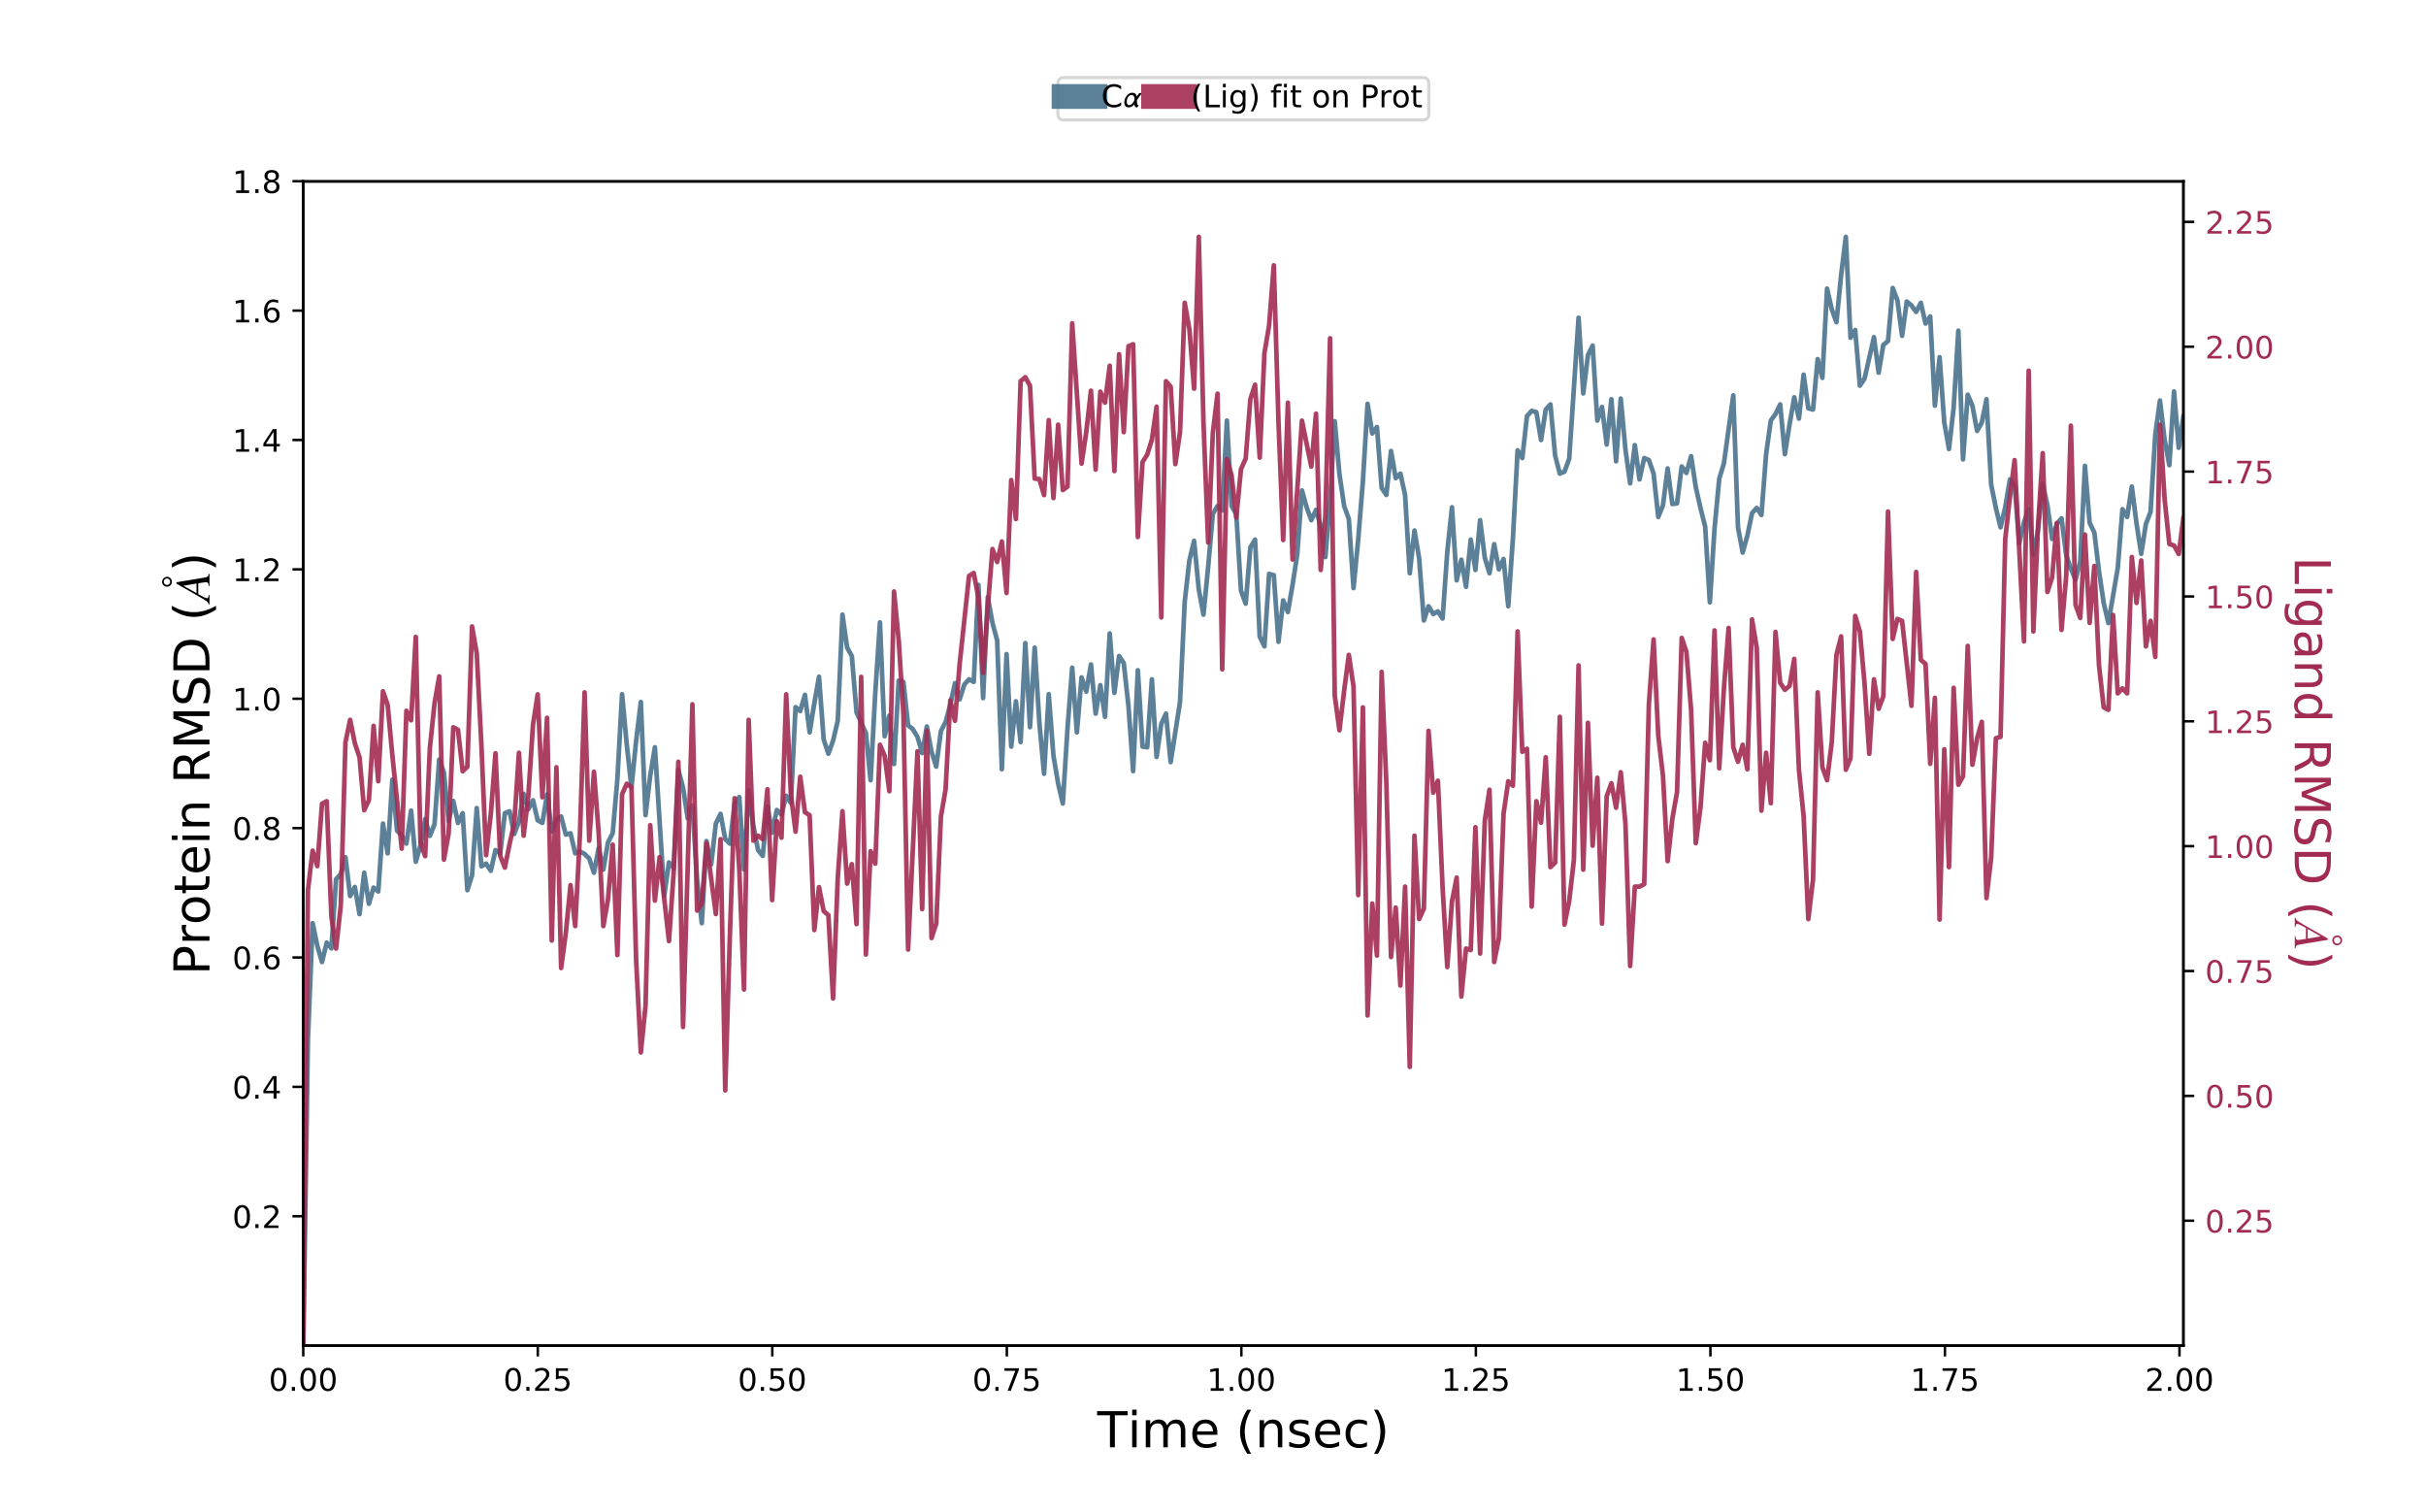 <?xml version="1.0" encoding="utf-8" standalone="no"?>
<!DOCTYPE svg PUBLIC "-//W3C//DTD SVG 1.1//EN"
  "http://www.w3.org/Graphics/SVG/1.1/DTD/svg11.dtd">
<!-- Created with matplotlib (http://matplotlib.org/) -->
<svg height="488.16pt" version="1.1" viewBox="0 0 783.36 488.16" width="783.36pt" xmlns="http://www.w3.org/2000/svg" xmlns:xlink="http://www.w3.org/1999/xlink">
 <defs>
  <style type="text/css">
*{stroke-linecap:butt;stroke-linejoin:round;}
  </style>
 </defs>
 <g id="figure_1">
  <g id="patch_1">
   <path d="M 0 488.16 
L 783.36 488.16 
L 783.36 0 
L 0 0 
z
" style="fill:#ffffff;"/>
  </g>
  <g id="axes_1">
   <g id="patch_2">
    <path d="M 97.92 434.462 
L 705.024 434.462 
L 705.024 58.579 
L 97.92 58.579 
z
" style="fill:#ffffff;"/>
   </g>
   <g id="matplotlib.axis_1">
    <g id="xtick_1">
     <g id="line2d_1">
      <defs>
       <path d="M 0 0 
L 0 3.5 
" id="me1464b547b" style="stroke:#000000;stroke-width:0.8;"/>
      </defs>
      <g>
       <use style="stroke:#000000;stroke-width:0.8;" x="97.92" xlink:href="#me1464b547b" y="434.462"/>
      </g>
     </g>
     <g id="text_1">
      <!-- 0.00 -->
      <defs>
       <path d="M 31.781 66.406 
Q 24.172 66.406 20.328 58.906 
Q 16.5 51.422 16.5 36.375 
Q 16.5 21.391 20.328 13.891 
Q 24.172 6.391 31.781 6.391 
Q 39.453 6.391 43.281 13.891 
Q 47.125 21.391 47.125 36.375 
Q 47.125 51.422 43.281 58.906 
Q 39.453 66.406 31.781 66.406 
z
M 31.781 74.219 
Q 44.047 74.219 50.516 64.516 
Q 56.984 54.828 56.984 36.375 
Q 56.984 17.969 50.516 8.266 
Q 44.047 -1.422 31.781 -1.422 
Q 19.531 -1.422 13.062 8.266 
Q 6.594 17.969 6.594 36.375 
Q 6.594 54.828 13.062 64.516 
Q 19.531 74.219 31.781 74.219 
z
" id="DejaVuSans-30"/>
       <path d="M 10.688 12.406 
L 21 12.406 
L 21 0 
L 10.688 0 
z
" id="DejaVuSans-2e"/>
      </defs>
      <g transform="translate(86.787 449.061)scale(0.1 -0.1)">
       <use xlink:href="#DejaVuSans-30"/>
       <use x="63.623" xlink:href="#DejaVuSans-2e"/>
       <use x="95.41" xlink:href="#DejaVuSans-30"/>
       <use x="159.033" xlink:href="#DejaVuSans-30"/>
      </g>
     </g>
    </g>
    <g id="xtick_2">
     <g id="line2d_2">
      <g>
       <use style="stroke:#000000;stroke-width:0.8;" x="173.649" xlink:href="#me1464b547b" y="434.462"/>
      </g>
     </g>
     <g id="text_2">
      <!-- 0.25 -->
      <defs>
       <path d="M 19.188 8.297 
L 53.609 8.297 
L 53.609 0 
L 7.328 0 
L 7.328 8.297 
Q 12.938 14.109 22.625 23.891 
Q 32.328 33.688 34.812 36.531 
Q 39.547 41.844 41.422 45.531 
Q 43.312 49.219 43.312 52.781 
Q 43.312 58.594 39.234 62.25 
Q 35.156 65.922 28.609 65.922 
Q 23.969 65.922 18.812 64.312 
Q 13.672 62.703 7.812 59.422 
L 7.812 69.391 
Q 13.766 71.781 18.938 73 
Q 24.125 74.219 28.422 74.219 
Q 39.75 74.219 46.484 68.547 
Q 53.219 62.891 53.219 53.422 
Q 53.219 48.922 51.531 44.891 
Q 49.859 40.875 45.406 35.406 
Q 44.188 33.984 37.641 27.219 
Q 31.109 20.453 19.188 8.297 
z
" id="DejaVuSans-32"/>
       <path d="M 10.797 72.906 
L 49.516 72.906 
L 49.516 64.594 
L 19.828 64.594 
L 19.828 46.734 
Q 21.969 47.469 24.109 47.828 
Q 26.266 48.188 28.422 48.188 
Q 40.625 48.188 47.75 41.5 
Q 54.891 34.812 54.891 23.391 
Q 54.891 11.625 47.562 5.094 
Q 40.234 -1.422 26.906 -1.422 
Q 22.312 -1.422 17.547 -0.641 
Q 12.797 0.141 7.719 1.703 
L 7.719 11.625 
Q 12.109 9.234 16.797 8.062 
Q 21.484 6.891 26.703 6.891 
Q 35.156 6.891 40.078 11.328 
Q 45.016 15.766 45.016 23.391 
Q 45.016 31 40.078 35.438 
Q 35.156 39.891 26.703 39.891 
Q 22.75 39.891 18.812 39.016 
Q 14.891 38.141 10.797 36.281 
z
" id="DejaVuSans-35"/>
      </defs>
      <g transform="translate(162.516 449.061)scale(0.1 -0.1)">
       <use xlink:href="#DejaVuSans-30"/>
       <use x="63.623" xlink:href="#DejaVuSans-2e"/>
       <use x="95.41" xlink:href="#DejaVuSans-32"/>
       <use x="159.033" xlink:href="#DejaVuSans-35"/>
      </g>
     </g>
    </g>
    <g id="xtick_3">
     <g id="line2d_3">
      <g>
       <use style="stroke:#000000;stroke-width:0.8;" x="249.378" xlink:href="#me1464b547b" y="434.462"/>
      </g>
     </g>
     <g id="text_3">
      <!-- 0.50 -->
      <g transform="translate(238.245 449.061)scale(0.1 -0.1)">
       <use xlink:href="#DejaVuSans-30"/>
       <use x="63.623" xlink:href="#DejaVuSans-2e"/>
       <use x="95.41" xlink:href="#DejaVuSans-35"/>
       <use x="159.033" xlink:href="#DejaVuSans-30"/>
      </g>
     </g>
    </g>
    <g id="xtick_4">
     <g id="line2d_4">
      <g>
       <use style="stroke:#000000;stroke-width:0.8;" x="325.107" xlink:href="#me1464b547b" y="434.462"/>
      </g>
     </g>
     <g id="text_4">
      <!-- 0.75 -->
      <defs>
       <path d="M 8.203 72.906 
L 55.078 72.906 
L 55.078 68.703 
L 28.609 0 
L 18.312 0 
L 43.219 64.594 
L 8.203 64.594 
z
" id="DejaVuSans-37"/>
      </defs>
      <g transform="translate(313.974 449.061)scale(0.1 -0.1)">
       <use xlink:href="#DejaVuSans-30"/>
       <use x="63.623" xlink:href="#DejaVuSans-2e"/>
       <use x="95.41" xlink:href="#DejaVuSans-37"/>
       <use x="159.033" xlink:href="#DejaVuSans-35"/>
      </g>
     </g>
    </g>
    <g id="xtick_5">
     <g id="line2d_5">
      <g>
       <use style="stroke:#000000;stroke-width:0.8;" x="400.836" xlink:href="#me1464b547b" y="434.462"/>
      </g>
     </g>
     <g id="text_5">
      <!-- 1.00 -->
      <defs>
       <path d="M 12.406 8.297 
L 28.516 8.297 
L 28.516 63.922 
L 10.984 60.406 
L 10.984 69.391 
L 28.422 72.906 
L 38.281 72.906 
L 38.281 8.297 
L 54.391 8.297 
L 54.391 0 
L 12.406 0 
z
" id="DejaVuSans-31"/>
      </defs>
      <g transform="translate(389.703 449.061)scale(0.1 -0.1)">
       <use xlink:href="#DejaVuSans-31"/>
       <use x="63.623" xlink:href="#DejaVuSans-2e"/>
       <use x="95.41" xlink:href="#DejaVuSans-30"/>
       <use x="159.033" xlink:href="#DejaVuSans-30"/>
      </g>
     </g>
    </g>
    <g id="xtick_6">
     <g id="line2d_6">
      <g>
       <use style="stroke:#000000;stroke-width:0.8;" x="476.565" xlink:href="#me1464b547b" y="434.462"/>
      </g>
     </g>
     <g id="text_6">
      <!-- 1.25 -->
      <g transform="translate(465.432 449.061)scale(0.1 -0.1)">
       <use xlink:href="#DejaVuSans-31"/>
       <use x="63.623" xlink:href="#DejaVuSans-2e"/>
       <use x="95.41" xlink:href="#DejaVuSans-32"/>
       <use x="159.033" xlink:href="#DejaVuSans-35"/>
      </g>
     </g>
    </g>
    <g id="xtick_7">
     <g id="line2d_7">
      <g>
       <use style="stroke:#000000;stroke-width:0.8;" x="552.294" xlink:href="#me1464b547b" y="434.462"/>
      </g>
     </g>
     <g id="text_7">
      <!-- 1.50 -->
      <g transform="translate(541.161 449.061)scale(0.1 -0.1)">
       <use xlink:href="#DejaVuSans-31"/>
       <use x="63.623" xlink:href="#DejaVuSans-2e"/>
       <use x="95.41" xlink:href="#DejaVuSans-35"/>
       <use x="159.033" xlink:href="#DejaVuSans-30"/>
      </g>
     </g>
    </g>
    <g id="xtick_8">
     <g id="line2d_8">
      <g>
       <use style="stroke:#000000;stroke-width:0.8;" x="628.023" xlink:href="#me1464b547b" y="434.462"/>
      </g>
     </g>
     <g id="text_8">
      <!-- 1.75 -->
      <g transform="translate(616.891 449.061)scale(0.1 -0.1)">
       <use xlink:href="#DejaVuSans-31"/>
       <use x="63.623" xlink:href="#DejaVuSans-2e"/>
       <use x="95.41" xlink:href="#DejaVuSans-37"/>
       <use x="159.033" xlink:href="#DejaVuSans-35"/>
      </g>
     </g>
    </g>
    <g id="xtick_9">
     <g id="line2d_9">
      <g>
       <use style="stroke:#000000;stroke-width:0.8;" x="703.752" xlink:href="#me1464b547b" y="434.462"/>
      </g>
     </g>
     <g id="text_9">
      <!-- 2.00 -->
      <g transform="translate(692.62 449.061)scale(0.1 -0.1)">
       <use xlink:href="#DejaVuSans-32"/>
       <use x="63.623" xlink:href="#DejaVuSans-2e"/>
       <use x="95.41" xlink:href="#DejaVuSans-30"/>
       <use x="159.033" xlink:href="#DejaVuSans-30"/>
      </g>
     </g>
    </g>
    <g id="text_10">
     <!-- Time (nsec) -->
     <defs>
      <path d="M -0.297 72.906 
L 61.375 72.906 
L 61.375 64.594 
L 35.5 64.594 
L 35.5 0 
L 25.594 0 
L 25.594 64.594 
L -0.297 64.594 
z
" id="DejaVuSans-54"/>
      <path d="M 9.422 54.688 
L 18.406 54.688 
L 18.406 0 
L 9.422 0 
z
M 9.422 75.984 
L 18.406 75.984 
L 18.406 64.594 
L 9.422 64.594 
z
" id="DejaVuSans-69"/>
      <path d="M 52 44.188 
Q 55.375 50.25 60.062 53.125 
Q 64.75 56 71.094 56 
Q 79.641 56 84.281 50.016 
Q 88.922 44.047 88.922 33.016 
L 88.922 0 
L 79.891 0 
L 79.891 32.719 
Q 79.891 40.578 77.094 44.375 
Q 74.312 48.188 68.609 48.188 
Q 61.625 48.188 57.562 43.547 
Q 53.516 38.922 53.516 30.906 
L 53.516 0 
L 44.484 0 
L 44.484 32.719 
Q 44.484 40.625 41.703 44.406 
Q 38.922 48.188 33.109 48.188 
Q 26.219 48.188 22.156 43.531 
Q 18.109 38.875 18.109 30.906 
L 18.109 0 
L 9.078 0 
L 9.078 54.688 
L 18.109 54.688 
L 18.109 46.188 
Q 21.188 51.219 25.484 53.609 
Q 29.781 56 35.688 56 
Q 41.656 56 45.828 52.969 
Q 50 49.953 52 44.188 
z
" id="DejaVuSans-6d"/>
      <path d="M 56.203 29.594 
L 56.203 25.203 
L 14.891 25.203 
Q 15.484 15.922 20.484 11.062 
Q 25.484 6.203 34.422 6.203 
Q 39.594 6.203 44.453 7.469 
Q 49.312 8.734 54.109 11.281 
L 54.109 2.781 
Q 49.266 0.734 44.188 -0.344 
Q 39.109 -1.422 33.891 -1.422 
Q 20.797 -1.422 13.156 6.188 
Q 5.516 13.812 5.516 26.812 
Q 5.516 40.234 12.766 48.109 
Q 20.016 56 32.328 56 
Q 43.359 56 49.781 48.891 
Q 56.203 41.797 56.203 29.594 
z
M 47.219 32.234 
Q 47.125 39.594 43.094 43.984 
Q 39.062 48.391 32.422 48.391 
Q 24.906 48.391 20.391 44.141 
Q 15.875 39.891 15.188 32.172 
z
" id="DejaVuSans-65"/>
      <path id="DejaVuSans-20"/>
      <path d="M 31 75.875 
Q 24.469 64.656 21.281 53.656 
Q 18.109 42.672 18.109 31.391 
Q 18.109 20.125 21.312 9.062 
Q 24.516 -2 31 -13.188 
L 23.188 -13.188 
Q 15.875 -1.703 12.234 9.375 
Q 8.594 20.453 8.594 31.391 
Q 8.594 42.281 12.203 53.312 
Q 15.828 64.359 23.188 75.875 
z
" id="DejaVuSans-28"/>
      <path d="M 54.891 33.016 
L 54.891 0 
L 45.906 0 
L 45.906 32.719 
Q 45.906 40.484 42.875 44.328 
Q 39.844 48.188 33.797 48.188 
Q 26.516 48.188 22.312 43.547 
Q 18.109 38.922 18.109 30.906 
L 18.109 0 
L 9.078 0 
L 9.078 54.688 
L 18.109 54.688 
L 18.109 46.188 
Q 21.344 51.125 25.703 53.562 
Q 30.078 56 35.797 56 
Q 45.219 56 50.047 50.172 
Q 54.891 44.344 54.891 33.016 
z
" id="DejaVuSans-6e"/>
      <path d="M 44.281 53.078 
L 44.281 44.578 
Q 40.484 46.531 36.375 47.5 
Q 32.281 48.484 27.875 48.484 
Q 21.188 48.484 17.844 46.438 
Q 14.5 44.391 14.5 40.281 
Q 14.5 37.156 16.891 35.375 
Q 19.281 33.594 26.516 31.984 
L 29.594 31.297 
Q 39.156 29.25 43.188 25.516 
Q 47.219 21.781 47.219 15.094 
Q 47.219 7.469 41.188 3.016 
Q 35.156 -1.422 24.609 -1.422 
Q 20.219 -1.422 15.453 -0.562 
Q 10.688 0.297 5.422 2 
L 5.422 11.281 
Q 10.406 8.688 15.234 7.391 
Q 20.062 6.109 24.812 6.109 
Q 31.156 6.109 34.562 8.281 
Q 37.984 10.453 37.984 14.406 
Q 37.984 18.062 35.516 20.016 
Q 33.062 21.969 24.703 23.781 
L 21.578 24.516 
Q 13.234 26.266 9.516 29.906 
Q 5.812 33.547 5.812 39.891 
Q 5.812 47.609 11.281 51.797 
Q 16.75 56 26.812 56 
Q 31.781 56 36.172 55.266 
Q 40.578 54.547 44.281 53.078 
z
" id="DejaVuSans-73"/>
      <path d="M 48.781 52.594 
L 48.781 44.188 
Q 44.969 46.297 41.141 47.344 
Q 37.312 48.391 33.406 48.391 
Q 24.656 48.391 19.812 42.844 
Q 14.984 37.312 14.984 27.297 
Q 14.984 17.281 19.812 11.734 
Q 24.656 6.203 33.406 6.203 
Q 37.312 6.203 41.141 7.25 
Q 44.969 8.297 48.781 10.406 
L 48.781 2.094 
Q 45.016 0.344 40.984 -0.531 
Q 36.969 -1.422 32.422 -1.422 
Q 20.062 -1.422 12.781 6.344 
Q 5.516 14.109 5.516 27.297 
Q 5.516 40.672 12.859 48.328 
Q 20.219 56 33.016 56 
Q 37.156 56 41.109 55.141 
Q 45.062 54.297 48.781 52.594 
z
" id="DejaVuSans-63"/>
      <path d="M 8.016 75.875 
L 15.828 75.875 
Q 23.141 64.359 26.781 53.312 
Q 30.422 42.281 30.422 31.391 
Q 30.422 20.453 26.781 9.375 
Q 23.141 -1.703 15.828 -13.188 
L 8.016 -13.188 
Q 14.5 -2 17.703 9.062 
Q 20.906 20.125 20.906 31.391 
Q 20.906 42.672 17.703 53.656 
Q 14.5 64.656 8.016 75.875 
z
" id="DejaVuSans-29"/>
     </defs>
     <g transform="translate(354.308 467.298)scale(0.16 -0.16)">
      <use xlink:href="#DejaVuSans-54"/>
      <use x="61.037" xlink:href="#DejaVuSans-69"/>
      <use x="88.82" xlink:href="#DejaVuSans-6d"/>
      <use x="186.232" xlink:href="#DejaVuSans-65"/>
      <use x="247.756" xlink:href="#DejaVuSans-20"/>
      <use x="279.543" xlink:href="#DejaVuSans-28"/>
      <use x="318.557" xlink:href="#DejaVuSans-6e"/>
      <use x="381.936" xlink:href="#DejaVuSans-73"/>
      <use x="434.035" xlink:href="#DejaVuSans-65"/>
      <use x="495.559" xlink:href="#DejaVuSans-63"/>
      <use x="550.539" xlink:href="#DejaVuSans-29"/>
     </g>
    </g>
   </g>
   <g id="matplotlib.axis_2">
    <g id="ytick_1">
     <g id="line2d_10">
      <defs>
       <path d="M 0 0 
L -3.5 0 
" id="m332fbcb697" style="stroke:#000000;stroke-width:0.8;"/>
      </defs>
      <g>
       <use style="stroke:#000000;stroke-width:0.8;" x="97.92" xlink:href="#m332fbcb697" y="392.691"/>
      </g>
     </g>
     <g id="text_11">
      <!-- 0.2 -->
      <g transform="translate(75.017 396.49)scale(0.1 -0.1)">
       <use xlink:href="#DejaVuSans-30"/>
       <use x="63.623" xlink:href="#DejaVuSans-2e"/>
       <use x="95.41" xlink:href="#DejaVuSans-32"/>
      </g>
     </g>
    </g>
    <g id="ytick_2">
     <g id="line2d_11">
      <g>
       <use style="stroke:#000000;stroke-width:0.8;" x="97.92" xlink:href="#m332fbcb697" y="350.919"/>
      </g>
     </g>
     <g id="text_12">
      <!-- 0.4 -->
      <defs>
       <path d="M 37.797 64.312 
L 12.891 25.391 
L 37.797 25.391 
z
M 35.203 72.906 
L 47.609 72.906 
L 47.609 25.391 
L 58.016 25.391 
L 58.016 17.188 
L 47.609 17.188 
L 47.609 0 
L 37.797 0 
L 37.797 17.188 
L 4.891 17.188 
L 4.891 26.703 
z
" id="DejaVuSans-34"/>
      </defs>
      <g transform="translate(75.017 354.718)scale(0.1 -0.1)">
       <use xlink:href="#DejaVuSans-30"/>
       <use x="63.623" xlink:href="#DejaVuSans-2e"/>
       <use x="95.41" xlink:href="#DejaVuSans-34"/>
      </g>
     </g>
    </g>
    <g id="ytick_3">
     <g id="line2d_12">
      <g>
       <use style="stroke:#000000;stroke-width:0.8;" x="97.92" xlink:href="#m332fbcb697" y="309.147"/>
      </g>
     </g>
     <g id="text_13">
      <!-- 0.6 -->
      <defs>
       <path d="M 33.016 40.375 
Q 26.375 40.375 22.484 35.828 
Q 18.609 31.297 18.609 23.391 
Q 18.609 15.531 22.484 10.953 
Q 26.375 6.391 33.016 6.391 
Q 39.656 6.391 43.531 10.953 
Q 47.406 15.531 47.406 23.391 
Q 47.406 31.297 43.531 35.828 
Q 39.656 40.375 33.016 40.375 
z
M 52.594 71.297 
L 52.594 62.312 
Q 48.875 64.062 45.094 64.984 
Q 41.312 65.922 37.594 65.922 
Q 27.828 65.922 22.672 59.328 
Q 17.531 52.734 16.797 39.406 
Q 19.672 43.656 24.016 45.922 
Q 28.375 48.188 33.594 48.188 
Q 44.578 48.188 50.953 41.516 
Q 57.328 34.859 57.328 23.391 
Q 57.328 12.156 50.688 5.359 
Q 44.047 -1.422 33.016 -1.422 
Q 20.359 -1.422 13.672 8.266 
Q 6.984 17.969 6.984 36.375 
Q 6.984 53.656 15.188 63.938 
Q 23.391 74.219 37.203 74.219 
Q 40.922 74.219 44.703 73.484 
Q 48.484 72.75 52.594 71.297 
z
" id="DejaVuSans-36"/>
      </defs>
      <g transform="translate(75.017 312.946)scale(0.1 -0.1)">
       <use xlink:href="#DejaVuSans-30"/>
       <use x="63.623" xlink:href="#DejaVuSans-2e"/>
       <use x="95.41" xlink:href="#DejaVuSans-36"/>
      </g>
     </g>
    </g>
    <g id="ytick_4">
     <g id="line2d_13">
      <g>
       <use style="stroke:#000000;stroke-width:0.8;" x="97.92" xlink:href="#m332fbcb697" y="267.375"/>
      </g>
     </g>
     <g id="text_14">
      <!-- 0.8 -->
      <defs>
       <path d="M 31.781 34.625 
Q 24.75 34.625 20.719 30.859 
Q 16.703 27.094 16.703 20.516 
Q 16.703 13.922 20.719 10.156 
Q 24.75 6.391 31.781 6.391 
Q 38.812 6.391 42.859 10.172 
Q 46.922 13.969 46.922 20.516 
Q 46.922 27.094 42.891 30.859 
Q 38.875 34.625 31.781 34.625 
z
M 21.922 38.812 
Q 15.578 40.375 12.031 44.719 
Q 8.5 49.078 8.5 55.328 
Q 8.5 64.062 14.719 69.141 
Q 20.953 74.219 31.781 74.219 
Q 42.672 74.219 48.875 69.141 
Q 55.078 64.062 55.078 55.328 
Q 55.078 49.078 51.531 44.719 
Q 48 40.375 41.703 38.812 
Q 48.828 37.156 52.797 32.312 
Q 56.781 27.484 56.781 20.516 
Q 56.781 9.906 50.312 4.234 
Q 43.844 -1.422 31.781 -1.422 
Q 19.734 -1.422 13.25 4.234 
Q 6.781 9.906 6.781 20.516 
Q 6.781 27.484 10.781 32.312 
Q 14.797 37.156 21.922 38.812 
z
M 18.312 54.391 
Q 18.312 48.734 21.844 45.562 
Q 25.391 42.391 31.781 42.391 
Q 38.141 42.391 41.719 45.562 
Q 45.312 48.734 45.312 54.391 
Q 45.312 60.062 41.719 63.234 
Q 38.141 66.406 31.781 66.406 
Q 25.391 66.406 21.844 63.234 
Q 18.312 60.062 18.312 54.391 
z
" id="DejaVuSans-38"/>
      </defs>
      <g transform="translate(75.017 271.175)scale(0.1 -0.1)">
       <use xlink:href="#DejaVuSans-30"/>
       <use x="63.623" xlink:href="#DejaVuSans-2e"/>
       <use x="95.41" xlink:href="#DejaVuSans-38"/>
      </g>
     </g>
    </g>
    <g id="ytick_5">
     <g id="line2d_14">
      <g>
       <use style="stroke:#000000;stroke-width:0.8;" x="97.92" xlink:href="#m332fbcb697" y="225.604"/>
      </g>
     </g>
     <g id="text_15">
      <!-- 1.0 -->
      <g transform="translate(75.017 229.403)scale(0.1 -0.1)">
       <use xlink:href="#DejaVuSans-31"/>
       <use x="63.623" xlink:href="#DejaVuSans-2e"/>
       <use x="95.41" xlink:href="#DejaVuSans-30"/>
      </g>
     </g>
    </g>
    <g id="ytick_6">
     <g id="line2d_15">
      <g>
       <use style="stroke:#000000;stroke-width:0.8;" x="97.92" xlink:href="#m332fbcb697" y="183.832"/>
      </g>
     </g>
     <g id="text_16">
      <!-- 1.2 -->
      <g transform="translate(75.017 187.631)scale(0.1 -0.1)">
       <use xlink:href="#DejaVuSans-31"/>
       <use x="63.623" xlink:href="#DejaVuSans-2e"/>
       <use x="95.41" xlink:href="#DejaVuSans-32"/>
      </g>
     </g>
    </g>
    <g id="ytick_7">
     <g id="line2d_16">
      <g>
       <use style="stroke:#000000;stroke-width:0.8;" x="97.92" xlink:href="#m332fbcb697" y="142.06"/>
      </g>
     </g>
     <g id="text_17">
      <!-- 1.4 -->
      <g transform="translate(75.017 145.859)scale(0.1 -0.1)">
       <use xlink:href="#DejaVuSans-31"/>
       <use x="63.623" xlink:href="#DejaVuSans-2e"/>
       <use x="95.41" xlink:href="#DejaVuSans-34"/>
      </g>
     </g>
    </g>
    <g id="ytick_8">
     <g id="line2d_17">
      <g>
       <use style="stroke:#000000;stroke-width:0.8;" x="97.92" xlink:href="#m332fbcb697" y="100.288"/>
      </g>
     </g>
     <g id="text_18">
      <!-- 1.6 -->
      <g transform="translate(75.017 104.088)scale(0.1 -0.1)">
       <use xlink:href="#DejaVuSans-31"/>
       <use x="63.623" xlink:href="#DejaVuSans-2e"/>
       <use x="95.41" xlink:href="#DejaVuSans-36"/>
      </g>
     </g>
    </g>
    <g id="ytick_9">
     <g id="line2d_18">
      <g>
       <use style="stroke:#000000;stroke-width:0.8;" x="97.92" xlink:href="#m332fbcb697" y="58.517"/>
      </g>
     </g>
     <g id="text_19">
      <!-- 1.8 -->
      <g transform="translate(75.017 62.316)scale(0.1 -0.1)">
       <use xlink:href="#DejaVuSans-31"/>
       <use x="63.623" xlink:href="#DejaVuSans-2e"/>
       <use x="95.41" xlink:href="#DejaVuSans-38"/>
      </g>
     </g>
    </g>
    <g id="text_20">
     <!-- Protein RMSD ($\AA$) -->
     <defs>
      <path d="M 19.672 64.797 
L 19.672 37.406 
L 32.078 37.406 
Q 38.969 37.406 42.719 40.969 
Q 46.484 44.531 46.484 51.125 
Q 46.484 57.672 42.719 61.234 
Q 38.969 64.797 32.078 64.797 
z
M 9.812 72.906 
L 32.078 72.906 
Q 44.344 72.906 50.609 67.359 
Q 56.891 61.812 56.891 51.125 
Q 56.891 40.328 50.609 34.812 
Q 44.344 29.297 32.078 29.297 
L 19.672 29.297 
L 19.672 0 
L 9.812 0 
z
" id="DejaVuSans-50"/>
      <path d="M 41.109 46.297 
Q 39.594 47.172 37.812 47.578 
Q 36.031 48 33.891 48 
Q 26.266 48 22.188 43.047 
Q 18.109 38.094 18.109 28.812 
L 18.109 0 
L 9.078 0 
L 9.078 54.688 
L 18.109 54.688 
L 18.109 46.188 
Q 20.953 51.172 25.484 53.578 
Q 30.031 56 36.531 56 
Q 37.453 56 38.578 55.875 
Q 39.703 55.766 41.062 55.516 
z
" id="DejaVuSans-72"/>
      <path d="M 30.609 48.391 
Q 23.391 48.391 19.188 42.75 
Q 14.984 37.109 14.984 27.297 
Q 14.984 17.484 19.156 11.844 
Q 23.344 6.203 30.609 6.203 
Q 37.797 6.203 41.984 11.859 
Q 46.188 17.531 46.188 27.297 
Q 46.188 37.016 41.984 42.703 
Q 37.797 48.391 30.609 48.391 
z
M 30.609 56 
Q 42.328 56 49.016 48.375 
Q 55.719 40.766 55.719 27.297 
Q 55.719 13.875 49.016 6.219 
Q 42.328 -1.422 30.609 -1.422 
Q 18.844 -1.422 12.172 6.219 
Q 5.516 13.875 5.516 27.297 
Q 5.516 40.766 12.172 48.375 
Q 18.844 56 30.609 56 
z
" id="DejaVuSans-6f"/>
      <path d="M 18.312 70.219 
L 18.312 54.688 
L 36.812 54.688 
L 36.812 47.703 
L 18.312 47.703 
L 18.312 18.016 
Q 18.312 11.328 20.141 9.422 
Q 21.969 7.516 27.594 7.516 
L 36.812 7.516 
L 36.812 0 
L 27.594 0 
Q 17.188 0 13.234 3.875 
Q 9.281 7.766 9.281 18.016 
L 9.281 47.703 
L 2.688 47.703 
L 2.688 54.688 
L 9.281 54.688 
L 9.281 70.219 
z
" id="DejaVuSans-74"/>
      <path d="M 44.391 34.188 
Q 47.562 33.109 50.562 29.594 
Q 53.562 26.078 56.594 19.922 
L 66.609 0 
L 56 0 
L 46.688 18.703 
Q 43.062 26.031 39.672 28.422 
Q 36.281 30.812 30.422 30.812 
L 19.672 30.812 
L 19.672 0 
L 9.812 0 
L 9.812 72.906 
L 32.078 72.906 
Q 44.578 72.906 50.734 67.672 
Q 56.891 62.453 56.891 51.906 
Q 56.891 45.016 53.688 40.469 
Q 50.484 35.938 44.391 34.188 
z
M 19.672 64.797 
L 19.672 38.922 
L 32.078 38.922 
Q 39.203 38.922 42.844 42.219 
Q 46.484 45.516 46.484 51.906 
Q 46.484 58.297 42.844 61.547 
Q 39.203 64.797 32.078 64.797 
z
" id="DejaVuSans-52"/>
      <path d="M 9.812 72.906 
L 24.516 72.906 
L 43.109 23.297 
L 61.812 72.906 
L 76.516 72.906 
L 76.516 0 
L 66.891 0 
L 66.891 64.016 
L 48.094 14.016 
L 38.188 14.016 
L 19.391 64.016 
L 19.391 0 
L 9.812 0 
z
" id="DejaVuSans-4d"/>
      <path d="M 53.516 70.516 
L 53.516 60.891 
Q 47.906 63.578 42.922 64.891 
Q 37.938 66.219 33.297 66.219 
Q 25.25 66.219 20.875 63.094 
Q 16.5 59.969 16.5 54.203 
Q 16.5 49.359 19.406 46.891 
Q 22.312 44.438 30.422 42.922 
L 36.375 41.703 
Q 47.406 39.594 52.656 34.297 
Q 57.906 29 57.906 20.125 
Q 57.906 9.516 50.797 4.047 
Q 43.703 -1.422 29.984 -1.422 
Q 24.812 -1.422 18.969 -0.25 
Q 13.141 0.922 6.891 3.219 
L 6.891 13.375 
Q 12.891 10.016 18.656 8.297 
Q 24.422 6.594 29.984 6.594 
Q 38.422 6.594 43.016 9.906 
Q 47.609 13.234 47.609 19.391 
Q 47.609 24.75 44.312 27.781 
Q 41.016 30.812 33.5 32.328 
L 27.484 33.5 
Q 16.453 35.688 11.516 40.375 
Q 6.594 45.062 6.594 53.422 
Q 6.594 63.094 13.406 68.656 
Q 20.219 74.219 32.172 74.219 
Q 37.312 74.219 42.625 73.281 
Q 47.953 72.359 53.516 70.516 
z
" id="DejaVuSans-53"/>
      <path d="M 19.672 64.797 
L 19.672 8.109 
L 31.594 8.109 
Q 46.688 8.109 53.688 14.938 
Q 60.688 21.781 60.688 36.531 
Q 60.688 51.172 53.688 57.984 
Q 46.688 64.797 31.594 64.797 
z
M 9.812 72.906 
L 30.078 72.906 
Q 51.266 72.906 61.172 64.094 
Q 71.094 55.281 71.094 36.531 
Q 71.094 17.672 61.125 8.828 
Q 51.172 0 30.078 0 
L 9.812 0 
z
" id="DejaVuSans-44"/>
      <path d="M 56.406 0 
L 31.906 0 
L 31.906 1.594 
Q 36.406 1.797 38 3 
Q 39.594 4.203 39.594 6.906 
Q 39.594 7.703 39.406 9.5 
L 37.406 22.594 
L 15.406 22.594 
L 9.5 11.5 
Q 7.297 7.406 7.297 4.906 
Q 7.297 1.906 13.5 1.594 
L 13.5 0 
L -5.094 0 
L -5.094 1.594 
Q -1.703 2.297 0.438 4.797 
Q 2.594 7.297 8.297 17.203 
L 36.797 66.797 
L 39.406 66.797 
L 48.594 11.5 
Q 49.594 5.297 51 3.594 
Q 52.406 1.906 56.406 1.594 
z
M 36.906 26.203 
L 32.406 52.5 
L 17.5 26.203 
z
M 44.594 95.703 
Q 50.5 89.797 50.5 85.688 
Q 50.5 81.594 47.547 78.688 
Q 44.594 75.797 40.5 75.797 
Q 36.203 75.797 33.344 78.688 
Q 30.5 81.594 30.5 85.797 
Q 30.5 89.797 33.453 92.75 
Q 36.406 95.703 40.406 95.703 
Q 44.594 95.703 50.5 89.797 
z
M 43.297 79.203 
Q 47.094 82.906 47.094 85.703 
Q 47.094 88.5 45.141 90.391 
Q 43.203 92.297 40.406 92.297 
Q 37.797 92.297 35.844 90.344 
Q 33.906 88.406 33.906 85.797 
Q 33.906 83 35.75 81.094 
Q 37.594 79.203 40.406 79.203 
Q 43.297 79.203 47.094 82.906 
z
" id="STIXGeneral-Italic-c5"/>
     </defs>
     <g transform="translate(67.689 314.841)rotate(-90)scale(0.16 -0.16)">
      <use transform="translate(0 0.297)" xlink:href="#DejaVuSans-50"/>
      <use transform="translate(60.303 0.297)" xlink:href="#DejaVuSans-72"/>
      <use transform="translate(101.416 0.297)" xlink:href="#DejaVuSans-6f"/>
      <use transform="translate(162.598 0.297)" xlink:href="#DejaVuSans-74"/>
      <use transform="translate(201.807 0.297)" xlink:href="#DejaVuSans-65"/>
      <use transform="translate(263.33 0.297)" xlink:href="#DejaVuSans-69"/>
      <use transform="translate(291.113 0.297)" xlink:href="#DejaVuSans-6e"/>
      <use transform="translate(354.492 0.297)" xlink:href="#DejaVuSans-20"/>
      <use transform="translate(386.279 0.297)" xlink:href="#DejaVuSans-52"/>
      <use transform="translate(455.762 0.297)" xlink:href="#DejaVuSans-4d"/>
      <use transform="translate(542.041 0.297)" xlink:href="#DejaVuSans-53"/>
      <use transform="translate(605.518 0.297)" xlink:href="#DejaVuSans-44"/>
      <use transform="translate(682.52 0.297)" xlink:href="#DejaVuSans-20"/>
      <use transform="translate(714.307 0.297)" xlink:href="#DejaVuSans-28"/>
      <use transform="translate(753.32 0.297)" xlink:href="#STIXGeneral-Italic-c5"/>
      <use transform="translate(814.42 0.297)" xlink:href="#DejaVuSans-29"/>
     </g>
    </g>
   </g>
   <g id="line2d_19">
    <path clip-path="url(#p099ae06e89)" d="M 97.92 434.462 
L 99.434 335.672 
L 100.948 298.078 
L 102.462 305.388 
L 103.976 310.609 
L 105.49 304.343 
L 107.004 306.223 
L 108.518 283.875 
L 110.032 282.204 
L 111.546 276.774 
L 113.06 289.306 
L 114.574 286.382 
L 116.088 295.154 
L 117.602 281.787 
L 119.116 291.812 
L 120.63 286.59 
L 122.144 287.844 
L 123.658 265.913 
L 125.172 275.521 
L 126.686 251.711 
L 128.2 268.211 
L 129.713 269.673 
L 131.227 272.388 
L 132.741 261.736 
L 134.255 278.236 
L 135.769 273.015 
L 137.283 264.451 
L 138.797 269.882 
L 140.311 266.122 
L 141.825 245.236 
L 143.339 249.413 
L 144.853 265.078 
L 146.367 258.603 
L 147.881 265.704 
L 149.395 262.572 
L 150.909 287.426 
L 152.423 282.622 
L 153.937 260.901 
L 155.451 279.698 
L 156.965 278.863 
L 158.479 281.16 
L 159.993 274.477 
L 161.507 275.521 
L 163.021 262.572 
L 164.535 261.945 
L 166.049 269.255 
L 167.563 265.287 
L 169.077 256.306 
L 170.591 261.318 
L 172.105 258.394 
L 173.619 264.869 
L 175.133 265.704 
L 176.647 256.515 
L 178.161 268.42 
L 179.675 264.66 
L 181.189 263.616 
L 182.703 269.464 
L 184.217 269.046 
L 185.731 275.521 
L 187.245 274.894 
L 188.759 275.73 
L 190.272 277.192 
L 191.786 281.787 
L 193.3 273.85 
L 194.814 280.742 
L 196.328 271.97 
L 197.842 269.046 
L 199.356 251.502 
L 200.87 224.142 
L 202.384 240.433 
L 203.898 254.217 
L 205.412 239.179 
L 206.926 226.648 
L 208.44 263.198 
L 209.954 250.458 
L 211.468 241.268 
L 214.496 289.097 
L 216.01 278.445 
L 217.524 280.325 
L 219.038 248.578 
L 220.552 254.217 
L 222.066 264.242 
L 223.58 260.065 
L 225.094 284.084 
L 226.608 298.078 
L 228.122 271.553 
L 229.636 279.071 
L 231.15 265.913 
L 232.664 262.78 
L 234.178 270.926 
L 235.692 272.388 
L 237.206 259.439 
L 238.72 257.35 
L 240.234 280.742 
L 241.748 255.262 
L 243.262 266.54 
L 244.776 274.477 
L 246.29 276.356 
L 247.804 260.483 
L 249.318 268.837 
L 250.831 261.527 
L 252.345 262.989 
L 253.859 256.932 
L 255.373 259.23 
L 256.887 228.319 
L 258.401 229.572 
L 259.915 224.35 
L 261.429 236.464 
L 262.943 227.066 
L 264.457 218.502 
L 265.971 238.762 
L 267.485 243.357 
L 268.999 239.179 
L 270.513 232.705 
L 272.027 198.452 
L 273.541 209.104 
L 275.055 211.819 
L 276.569 229.99 
L 279.597 236.673 
L 281.111 251.92 
L 282.625 223.724 
L 284.139 200.958 
L 285.653 237.717 
L 287.167 231.034 
L 288.681 246.698 
L 290.195 219.756 
L 291.709 220.173 
L 293.223 234.167 
L 294.737 235.42 
L 296.251 237.926 
L 297.765 243.148 
L 299.279 234.585 
L 300.793 242.73 
L 302.307 247.534 
L 303.821 236.047 
L 305.335 233.123 
L 306.849 227.483 
L 308.363 220.591 
L 309.877 225.812 
L 311.39 221.009 
L 312.904 219.338 
L 314.418 220.173 
L 315.932 188.844 
L 317.446 225.395 
L 318.96 192.813 
L 320.474 201.167 
L 321.988 206.806 
L 323.502 248.369 
L 325.016 211.192 
L 326.53 241.059 
L 328.044 226.439 
L 329.558 239.597 
L 331.072 207.642 
L 332.586 234.793 
L 334.1 209.104 
L 335.614 233.331 
L 337.128 249.831 
L 338.642 224.142 
L 340.156 243.983 
L 341.67 252.964 
L 343.184 259.439 
L 344.698 235.211 
L 346.212 215.578 
L 347.726 236.464 
L 349.24 218.711 
L 350.754 223.306 
L 352.268 214.534 
L 353.782 230.407 
L 355.296 221.218 
L 356.81 231.452 
L 358.324 204.509 
L 359.838 223.724 
L 361.352 211.819 
L 362.866 214.116 
L 364.38 227.901 
L 365.894 248.996 
L 367.408 216.414 
L 368.922 241.059 
L 370.436 241.268 
L 371.949 219.338 
L 373.463 244.401 
L 374.977 233.749 
L 376.491 230.407 
L 378.005 246.072 
L 381.033 226.648 
L 382.547 194.275 
L 384.061 180.908 
L 385.575 174.642 
L 387.089 190.306 
L 388.603 198.452 
L 390.117 182.996 
L 391.631 165.87 
L 393.145 163.364 
L 394.659 164.826 
L 396.173 135.794 
L 397.687 163.364 
L 399.201 166.079 
L 400.715 190.724 
L 402.229 194.901 
L 403.743 176.731 
L 405.257 174.224 
L 406.771 205.553 
L 408.285 208.686 
L 409.799 185.294 
L 411.313 185.712 
L 412.827 207.224 
L 414.341 193.857 
L 415.855 197.617 
L 417.369 188.844 
L 418.883 179.028 
L 420.397 158.351 
L 421.911 163.781 
L 423.425 167.959 
L 424.939 164.617 
L 426.453 169.838 
L 427.967 179.864 
L 429.481 161.484 
L 430.995 136.003 
L 432.508 153.13 
L 434.022 163.364 
L 435.536 167.541 
L 437.05 189.889 
L 438.564 174.224 
L 440.078 155.427 
L 441.592 130.364 
L 443.106 139.971 
L 444.62 137.883 
L 446.134 157.516 
L 447.648 159.813 
L 449.162 145.611 
L 450.676 154.383 
L 452.19 152.921 
L 453.704 159.813 
L 455.218 185.085 
L 456.732 171.3 
L 458.246 180.281 
L 459.76 200.332 
L 461.274 195.737 
L 462.788 198.243 
L 464.302 197.408 
L 465.816 199.705 
L 467.33 178.193 
L 468.844 163.781 
L 470.358 187.382 
L 471.872 180.699 
L 473.386 189.471 
L 474.9 174.224 
L 476.414 184.041 
L 477.928 167.959 
L 479.442 180.072 
L 480.956 185.085 
L 482.47 175.686 
L 483.984 183.832 
L 485.498 180.49 
L 487.012 195.737 
L 488.526 173.807 
L 490.04 145.402 
L 491.554 147.908 
L 493.067 134.332 
L 494.581 132.661 
L 496.095 133.079 
L 497.609 142.06 
L 499.123 132.244 
L 500.637 130.573 
L 502.151 147.073 
L 503.665 152.921 
L 505.179 152.294 
L 506.693 148.117 
L 509.721 102.586 
L 511.235 127.022 
L 512.749 114.7 
L 514.263 111.567 
L 515.777 135.794 
L 517.291 131.408 
L 518.805 143.522 
L 520.319 128.902 
L 521.833 148.952 
L 523.347 128.693 
L 524.861 145.193 
L 526.375 156.054 
L 527.889 143.731 
L 529.403 154.8 
L 530.917 147.908 
L 532.431 148.535 
L 533.945 152.921 
L 535.459 166.914 
L 536.973 163.155 
L 538.487 151.25 
L 540.001 162.737 
L 541.515 162.528 
L 543.029 150.623 
L 544.543 152.712 
L 546.057 147.282 
L 547.571 157.307 
L 549.085 163.99 
L 550.599 170.047 
L 552.113 194.484 
L 553.626 170.674 
L 555.14 154.592 
L 556.654 149.579 
L 559.682 127.649 
L 561.196 170.256 
L 562.71 178.401 
L 564.224 172.971 
L 565.738 165.661 
L 567.252 163.99 
L 568.766 166.288 
L 570.28 146.655 
L 571.794 135.794 
L 573.308 133.706 
L 574.822 130.573 
L 576.336 146.655 
L 577.85 137.047 
L 579.364 128.275 
L 580.878 135.168 
L 582.392 120.965 
L 583.906 131.826 
L 585.42 132.244 
L 586.934 115.953 
L 588.448 122.01 
L 589.962 93.187 
L 591.476 99.871 
L 592.99 104.048 
L 594.504 88.801 
L 596.018 76.478 
L 597.532 109.06 
L 599.046 106.554 
L 600.56 124.516 
L 602.074 122.218 
L 605.102 108.852 
L 606.616 120.339 
L 608.13 111.358 
L 609.644 110.105 
L 611.158 92.978 
L 612.672 96.947 
L 614.185 108.434 
L 615.699 97.364 
L 617.213 98.617 
L 618.727 100.706 
L 620.241 97.782 
L 621.755 104.465 
L 623.269 102.168 
L 624.783 130.991 
L 626.297 115.326 
L 627.811 136.421 
L 629.325 144.984 
L 630.839 131.617 
L 632.353 106.763 
L 633.867 148.326 
L 635.381 127.44 
L 636.895 130.991 
L 638.409 139.136 
L 639.923 136.421 
L 641.437 128.902 
L 642.951 156.471 
L 644.465 163.99 
L 645.979 170.256 
L 647.493 163.781 
L 649.007 154.8 
L 650.521 156.889 
L 652.035 175.477 
L 653.549 168.585 
L 655.063 164.408 
L 656.577 179.028 
L 658.091 171.091 
L 659.605 156.262 
L 661.119 163.155 
L 662.633 174.015 
L 664.147 169.212 
L 665.661 167.332 
L 667.175 179.237 
L 668.689 183.623 
L 670.203 187.174 
L 671.717 181.326 
L 673.231 150.414 
L 674.744 168.794 
L 676.258 171.927 
L 677.772 184.458 
L 679.286 194.692 
L 680.8 201.167 
L 683.828 183.414 
L 685.342 164.408 
L 686.856 166.914 
L 688.37 157.098 
L 689.884 169.003 
L 691.398 178.819 
L 692.912 169.212 
L 694.426 165.243 
L 695.94 140.389 
L 697.454 129.32 
L 698.968 142.06 
L 700.482 150.206 
L 701.996 126.396 
L 703.51 144.566 
L 705.024 134.541 
L 705.024 134.541 
" style="fill:none;stroke:#4a738c;stroke-linecap:square;stroke-opacity:0.9;stroke-width:1.5;"/>
   </g>
   <g id="patch_3">
    <path d="M 97.92 434.462 
L 97.92 58.579 
" style="fill:none;stroke:#000000;stroke-linecap:square;stroke-linejoin:miter;stroke-width:0.8;"/>
   </g>
   <g id="patch_4">
    <path d="M 705.024 434.462 
L 705.024 58.579 
" style="fill:none;stroke:#000000;stroke-linecap:square;stroke-linejoin:miter;stroke-width:0.8;"/>
   </g>
   <g id="patch_5">
    <path d="M 97.92 434.462 
L 705.024 434.462 
" style="fill:none;stroke:#000000;stroke-linecap:square;stroke-linejoin:miter;stroke-width:0.8;"/>
   </g>
   <g id="patch_6">
    <path d="M 97.92 58.579 
L 705.024 58.579 
" style="fill:none;stroke:#000000;stroke-linecap:square;stroke-linejoin:miter;stroke-width:0.8;"/>
   </g>
   <g id="legend_1">
    <g id="patch_7">
     <path d="M 343.579 38.731 
L 459.365 38.731 
Q 461.365 38.731 461.365 36.731 
L 461.365 27.052 
Q 461.365 25.052 459.365 25.052 
L 343.579 25.052 
Q 341.579 25.052 341.579 27.052 
L 341.579 36.731 
Q 341.579 38.731 343.579 38.731 
z
" style="fill:#ffffff;opacity:0.8;stroke:#cccccc;stroke-linejoin:miter;"/>
    </g>
    <g id="line2d_20">
     <path d="M 343.579 31.151 
L 353.579 31.151 
" style="fill:none;stroke:#4a738c;stroke-linecap:square;stroke-opacity:0.9;stroke-width:8;"/>
    </g>
    <g id="line2d_21"/>
    <g id="text_21">
     <!-- C$\alpha$ -->
     <defs>
      <path d="M 64.406 67.281 
L 64.406 56.891 
Q 59.422 61.531 53.781 63.812 
Q 48.141 66.109 41.797 66.109 
Q 29.297 66.109 22.656 58.469 
Q 16.016 50.828 16.016 36.375 
Q 16.016 21.969 22.656 14.328 
Q 29.297 6.688 41.797 6.688 
Q 48.141 6.688 53.781 8.984 
Q 59.422 11.281 64.406 15.922 
L 64.406 5.609 
Q 59.234 2.094 53.438 0.328 
Q 47.656 -1.422 41.219 -1.422 
Q 24.656 -1.422 15.125 8.703 
Q 5.609 18.844 5.609 36.375 
Q 5.609 53.953 15.125 64.078 
Q 24.656 74.219 41.219 74.219 
Q 47.75 74.219 53.531 72.484 
Q 59.328 70.75 64.406 67.281 
z
" id="DejaVuSans-43"/>
      <path d="M 61.594 45.297 
L 45.594 22.297 
Q 45.797 12.203 46.594 8.906 
Q 47.203 6.094 51.094 6.094 
L 50.703 4.594 
L 46.703 -1 
Q 41.406 -1 39.5 1.641 
Q 37.594 4.297 37.203 9.297 
Q 29.406 -1 18.5 -1 
Q 12.094 -1 8.391 3.344 
Q 4.703 7.703 4.703 15 
Q 4.703 26.703 12.5 36.5 
Q 20.297 46.297 30.406 46.297 
Q 42.797 46.297 45 34 
L 53 45.297 
z
M 37.594 26.797 
Q 37.594 32.703 34.938 35.953 
Q 32.297 39.203 28.297 39.203 
Q 23.094 39.203 17.891 32.953 
Q 12.703 26.703 12.703 16.594 
Q 12.703 11.703 14.891 8.891 
Q 17.094 6.094 20.594 6.094 
Q 24.797 6.094 29.344 10.188 
Q 33.906 14.297 37.203 22.406 
Q 37.594 24.5 37.594 26.797 
z
" id="STIXNonUnicode-Italic-e1d8"/>
     </defs>
     <g transform="translate(355.579 34.651)scale(0.1 -0.1)">
      <use transform="translate(0 0.781)" xlink:href="#DejaVuSans-43"/>
      <use transform="translate(69.824 0.781)" xlink:href="#STIXNonUnicode-Italic-e1d8"/>
     </g>
    </g>
    <g id="line2d_22">
     <path d="M 372.479 31.151 
L 382.479 31.151 
" style="fill:none;stroke:#a22c51;stroke-linecap:square;stroke-opacity:0.9;stroke-width:8;"/>
    </g>
    <g id="line2d_23"/>
    <g id="text_22">
     <!-- (Lig) fit on Prot -->
     <defs>
      <path d="M 9.812 72.906 
L 19.672 72.906 
L 19.672 8.297 
L 55.172 8.297 
L 55.172 0 
L 9.812 0 
z
" id="DejaVuSans-4c"/>
      <path d="M 45.406 27.984 
Q 45.406 37.75 41.375 43.109 
Q 37.359 48.484 30.078 48.484 
Q 22.859 48.484 18.828 43.109 
Q 14.797 37.75 14.797 27.984 
Q 14.797 18.266 18.828 12.891 
Q 22.859 7.516 30.078 7.516 
Q 37.359 7.516 41.375 12.891 
Q 45.406 18.266 45.406 27.984 
z
M 54.391 6.781 
Q 54.391 -7.172 48.188 -13.984 
Q 42 -20.797 29.203 -20.797 
Q 24.469 -20.797 20.266 -20.094 
Q 16.062 -19.391 12.109 -17.922 
L 12.109 -9.188 
Q 16.062 -11.328 19.922 -12.344 
Q 23.781 -13.375 27.781 -13.375 
Q 36.625 -13.375 41.016 -8.766 
Q 45.406 -4.156 45.406 5.172 
L 45.406 9.625 
Q 42.625 4.781 38.281 2.391 
Q 33.938 0 27.875 0 
Q 17.828 0 11.672 7.656 
Q 5.516 15.328 5.516 27.984 
Q 5.516 40.672 11.672 48.328 
Q 17.828 56 27.875 56 
Q 33.938 56 38.281 53.609 
Q 42.625 51.219 45.406 46.391 
L 45.406 54.688 
L 54.391 54.688 
z
" id="DejaVuSans-67"/>
      <path d="M 37.109 75.984 
L 37.109 68.5 
L 28.516 68.5 
Q 23.688 68.5 21.797 66.547 
Q 19.922 64.594 19.922 59.516 
L 19.922 54.688 
L 34.719 54.688 
L 34.719 47.703 
L 19.922 47.703 
L 19.922 0 
L 10.891 0 
L 10.891 47.703 
L 2.297 47.703 
L 2.297 54.688 
L 10.891 54.688 
L 10.891 58.5 
Q 10.891 67.625 15.141 71.797 
Q 19.391 75.984 28.609 75.984 
z
" id="DejaVuSans-66"/>
     </defs>
     <g transform="translate(384.479 34.651)scale(0.1 -0.1)">
      <use xlink:href="#DejaVuSans-28"/>
      <use x="39.014" xlink:href="#DejaVuSans-4c"/>
      <use x="94.727" xlink:href="#DejaVuSans-69"/>
      <use x="122.51" xlink:href="#DejaVuSans-67"/>
      <use x="185.986" xlink:href="#DejaVuSans-29"/>
      <use x="225" xlink:href="#DejaVuSans-20"/>
      <use x="256.787" xlink:href="#DejaVuSans-66"/>
      <use x="291.992" xlink:href="#DejaVuSans-69"/>
      <use x="319.775" xlink:href="#DejaVuSans-74"/>
      <use x="358.984" xlink:href="#DejaVuSans-20"/>
      <use x="390.771" xlink:href="#DejaVuSans-6f"/>
      <use x="451.953" xlink:href="#DejaVuSans-6e"/>
      <use x="515.332" xlink:href="#DejaVuSans-20"/>
      <use x="547.119" xlink:href="#DejaVuSans-50"/>
      <use x="607.406" xlink:href="#DejaVuSans-72"/>
      <use x="648.488" xlink:href="#DejaVuSans-6f"/>
      <use x="709.67" xlink:href="#DejaVuSans-74"/>
     </g>
    </g>
   </g>
  </g>
  <g id="axes_2">
   <g id="matplotlib.axis_3">
    <g id="ytick_10">
     <g id="line2d_24">
      <defs>
       <path d="M 0 0 
L 3.5 0 
" id="me506f67d44" style="stroke:#000000;stroke-width:0.8;"/>
      </defs>
      <g>
       <use style="stroke:#000000;stroke-width:0.8;" x="705.024" xlink:href="#me506f67d44" y="394.149"/>
      </g>
     </g>
     <g id="text_23">
      <!-- 0.25 -->
      <g style="fill:#a22c51;" transform="translate(712.024 397.948)scale(0.1 -0.1)">
       <use xlink:href="#DejaVuSans-30"/>
       <use x="63.623" xlink:href="#DejaVuSans-2e"/>
       <use x="95.41" xlink:href="#DejaVuSans-32"/>
       <use x="159.033" xlink:href="#DejaVuSans-35"/>
      </g>
     </g>
    </g>
    <g id="ytick_11">
     <g id="line2d_25">
      <g>
       <use style="stroke:#000000;stroke-width:0.8;" x="705.024" xlink:href="#me506f67d44" y="353.835"/>
      </g>
     </g>
     <g id="text_24">
      <!-- 0.50 -->
      <g style="fill:#a22c51;" transform="translate(712.024 357.635)scale(0.1 -0.1)">
       <use xlink:href="#DejaVuSans-30"/>
       <use x="63.623" xlink:href="#DejaVuSans-2e"/>
       <use x="95.41" xlink:href="#DejaVuSans-35"/>
       <use x="159.033" xlink:href="#DejaVuSans-30"/>
      </g>
     </g>
    </g>
    <g id="ytick_12">
     <g id="line2d_26">
      <g>
       <use style="stroke:#000000;stroke-width:0.8;" x="705.024" xlink:href="#me506f67d44" y="313.522"/>
      </g>
     </g>
     <g id="text_25">
      <!-- 0.75 -->
      <g style="fill:#a22c51;" transform="translate(712.024 317.321)scale(0.1 -0.1)">
       <use xlink:href="#DejaVuSans-30"/>
       <use x="63.623" xlink:href="#DejaVuSans-2e"/>
       <use x="95.41" xlink:href="#DejaVuSans-37"/>
       <use x="159.033" xlink:href="#DejaVuSans-35"/>
      </g>
     </g>
    </g>
    <g id="ytick_13">
     <g id="line2d_27">
      <g>
       <use style="stroke:#000000;stroke-width:0.8;" x="705.024" xlink:href="#me506f67d44" y="273.208"/>
      </g>
     </g>
     <g id="text_26">
      <!-- 1.00 -->
      <g style="fill:#a22c51;" transform="translate(712.024 277.008)scale(0.1 -0.1)">
       <use xlink:href="#DejaVuSans-31"/>
       <use x="63.623" xlink:href="#DejaVuSans-2e"/>
       <use x="95.41" xlink:href="#DejaVuSans-30"/>
       <use x="159.033" xlink:href="#DejaVuSans-30"/>
      </g>
     </g>
    </g>
    <g id="ytick_14">
     <g id="line2d_28">
      <g>
       <use style="stroke:#000000;stroke-width:0.8;" x="705.024" xlink:href="#me506f67d44" y="232.895"/>
      </g>
     </g>
     <g id="text_27">
      <!-- 1.25 -->
      <g style="fill:#a22c51;" transform="translate(712.024 236.694)scale(0.1 -0.1)">
       <use xlink:href="#DejaVuSans-31"/>
       <use x="63.623" xlink:href="#DejaVuSans-2e"/>
       <use x="95.41" xlink:href="#DejaVuSans-32"/>
       <use x="159.033" xlink:href="#DejaVuSans-35"/>
      </g>
     </g>
    </g>
    <g id="ytick_15">
     <g id="line2d_29">
      <g>
       <use style="stroke:#000000;stroke-width:0.8;" x="705.024" xlink:href="#me506f67d44" y="192.581"/>
      </g>
     </g>
     <g id="text_28">
      <!-- 1.50 -->
      <g style="fill:#a22c51;" transform="translate(712.024 196.381)scale(0.1 -0.1)">
       <use xlink:href="#DejaVuSans-31"/>
       <use x="63.623" xlink:href="#DejaVuSans-2e"/>
       <use x="95.41" xlink:href="#DejaVuSans-35"/>
       <use x="159.033" xlink:href="#DejaVuSans-30"/>
      </g>
     </g>
    </g>
    <g id="ytick_16">
     <g id="line2d_30">
      <g>
       <use style="stroke:#000000;stroke-width:0.8;" x="705.024" xlink:href="#me506f67d44" y="152.268"/>
      </g>
     </g>
     <g id="text_29">
      <!-- 1.75 -->
      <g style="fill:#a22c51;" transform="translate(712.024 156.067)scale(0.1 -0.1)">
       <use xlink:href="#DejaVuSans-31"/>
       <use x="63.623" xlink:href="#DejaVuSans-2e"/>
       <use x="95.41" xlink:href="#DejaVuSans-37"/>
       <use x="159.033" xlink:href="#DejaVuSans-35"/>
      </g>
     </g>
    </g>
    <g id="ytick_17">
     <g id="line2d_31">
      <g>
       <use style="stroke:#000000;stroke-width:0.8;" x="705.024" xlink:href="#me506f67d44" y="111.954"/>
      </g>
     </g>
     <g id="text_30">
      <!-- 2.00 -->
      <g style="fill:#a22c51;" transform="translate(712.024 115.754)scale(0.1 -0.1)">
       <use xlink:href="#DejaVuSans-32"/>
       <use x="63.623" xlink:href="#DejaVuSans-2e"/>
       <use x="95.41" xlink:href="#DejaVuSans-30"/>
       <use x="159.033" xlink:href="#DejaVuSans-30"/>
      </g>
     </g>
    </g>
    <g id="ytick_18">
     <g id="line2d_32">
      <g>
       <use style="stroke:#000000;stroke-width:0.8;" x="705.024" xlink:href="#me506f67d44" y="71.641"/>
      </g>
     </g>
     <g id="text_31">
      <!-- 2.25 -->
      <g style="fill:#a22c51;" transform="translate(712.024 75.44)scale(0.1 -0.1)">
       <use xlink:href="#DejaVuSans-32"/>
       <use x="63.623" xlink:href="#DejaVuSans-2e"/>
       <use x="95.41" xlink:href="#DejaVuSans-32"/>
       <use x="159.033" xlink:href="#DejaVuSans-35"/>
      </g>
     </g>
    </g>
    <g id="text_32">
     <!-- Ligand RMSD ($\AA$) -->
     <defs>
      <path d="M 34.281 27.484 
Q 23.391 27.484 19.188 25 
Q 14.984 22.516 14.984 16.5 
Q 14.984 11.719 18.141 8.906 
Q 21.297 6.109 26.703 6.109 
Q 34.188 6.109 38.703 11.406 
Q 43.219 16.703 43.219 25.484 
L 43.219 27.484 
z
M 52.203 31.203 
L 52.203 0 
L 43.219 0 
L 43.219 8.297 
Q 40.141 3.328 35.547 0.953 
Q 30.953 -1.422 24.312 -1.422 
Q 15.922 -1.422 10.953 3.297 
Q 6 8.016 6 15.922 
Q 6 25.141 12.172 29.828 
Q 18.359 34.516 30.609 34.516 
L 43.219 34.516 
L 43.219 35.406 
Q 43.219 41.609 39.141 45 
Q 35.062 48.391 27.688 48.391 
Q 23 48.391 18.547 47.266 
Q 14.109 46.141 10.016 43.891 
L 10.016 52.203 
Q 14.938 54.109 19.578 55.047 
Q 24.219 56 28.609 56 
Q 40.484 56 46.344 49.844 
Q 52.203 43.703 52.203 31.203 
z
" id="DejaVuSans-61"/>
      <path d="M 45.406 46.391 
L 45.406 75.984 
L 54.391 75.984 
L 54.391 0 
L 45.406 0 
L 45.406 8.203 
Q 42.578 3.328 38.25 0.953 
Q 33.938 -1.422 27.875 -1.422 
Q 17.969 -1.422 11.734 6.484 
Q 5.516 14.406 5.516 27.297 
Q 5.516 40.188 11.734 48.094 
Q 17.969 56 27.875 56 
Q 33.938 56 38.25 53.625 
Q 42.578 51.266 45.406 46.391 
z
M 14.797 27.297 
Q 14.797 17.391 18.875 11.75 
Q 22.953 6.109 30.078 6.109 
Q 37.203 6.109 41.297 11.75 
Q 45.406 17.391 45.406 27.297 
Q 45.406 37.203 41.297 42.844 
Q 37.203 48.484 30.078 48.484 
Q 22.953 48.484 18.875 42.844 
Q 14.797 37.203 14.797 27.297 
z
" id="DejaVuSans-64"/>
     </defs>
     <g style="fill:#a22c51;" transform="translate(740.93 179.721)rotate(-270)scale(0.16 -0.16)">
      <use transform="translate(0 0.297)" xlink:href="#DejaVuSans-4c"/>
      <use transform="translate(55.713 0.297)" xlink:href="#DejaVuSans-69"/>
      <use transform="translate(83.496 0.297)" xlink:href="#DejaVuSans-67"/>
      <use transform="translate(146.973 0.297)" xlink:href="#DejaVuSans-61"/>
      <use transform="translate(208.252 0.297)" xlink:href="#DejaVuSans-6e"/>
      <use transform="translate(271.631 0.297)" xlink:href="#DejaVuSans-64"/>
      <use transform="translate(335.107 0.297)" xlink:href="#DejaVuSans-20"/>
      <use transform="translate(366.895 0.297)" xlink:href="#DejaVuSans-52"/>
      <use transform="translate(436.377 0.297)" xlink:href="#DejaVuSans-4d"/>
      <use transform="translate(522.656 0.297)" xlink:href="#DejaVuSans-53"/>
      <use transform="translate(586.133 0.297)" xlink:href="#DejaVuSans-44"/>
      <use transform="translate(663.135 0.297)" xlink:href="#DejaVuSans-20"/>
      <use transform="translate(694.922 0.297)" xlink:href="#DejaVuSans-28"/>
      <use transform="translate(733.936 0.297)" xlink:href="#STIXGeneral-Italic-c5"/>
      <use transform="translate(795.036 0.297)" xlink:href="#DejaVuSans-29"/>
     </g>
    </g>
   </g>
   <g id="line2d_33">
    <path clip-path="url(#p099ae06e89)" d="M 97.92 434.462 
L 99.434 287.399 
L 100.948 274.66 
L 102.462 279.659 
L 103.976 259.502 
L 105.49 258.695 
L 107.004 295.945 
L 108.518 306.265 
L 110.032 292.398 
L 111.546 239.668 
L 113.06 232.411 
L 114.574 239.99 
L 116.088 244.505 
L 117.602 261.598 
L 119.116 258.373 
L 120.63 234.346 
L 122.144 252.245 
L 123.658 223.22 
L 125.172 227.573 
L 126.686 243.86 
L 128.2 258.373 
L 129.713 274.015 
L 131.227 229.508 
L 132.741 232.572 
L 134.255 205.643 
L 135.769 271.918 
L 137.283 276.433 
L 138.797 241.603 
L 140.311 227.09 
L 141.825 218.382 
L 143.339 277.562 
L 144.853 269.177 
L 146.367 234.83 
L 147.881 235.636 
L 149.395 249.02 
L 150.909 247.569 
L 152.423 202.257 
L 153.937 210.964 
L 155.451 240.635 
L 156.965 276.111 
L 158.479 262.888 
L 159.993 243.215 
L 161.507 276.272 
L 163.021 280.142 
L 164.535 272.563 
L 166.049 265.791 
L 167.563 243.054 
L 169.077 269.822 
L 170.591 257.083 
L 172.105 234.024 
L 173.619 224.187 
L 175.133 257.405 
L 176.647 231.766 
L 178.161 303.685 
L 179.675 247.73 
L 181.189 312.554 
L 182.703 301.267 
L 184.217 285.786 
L 185.731 299.009 
L 187.245 269.983 
L 188.759 223.542 
L 190.272 271.435 
L 191.786 249.181 
L 193.3 268.693 
L 194.814 299.009 
L 196.328 290.301 
L 197.842 272.725 
L 199.356 308.362 
L 200.87 256.438 
L 202.384 253.052 
L 203.898 254.18 
L 205.412 310.136 
L 206.926 339.806 
L 208.44 324.81 
L 209.954 266.436 
L 211.468 290.785 
L 212.982 276.756 
L 216.01 303.847 
L 217.524 281.755 
L 219.038 245.956 
L 220.552 331.582 
L 223.58 227.412 
L 225.094 294.01 
L 226.608 291.753 
L 228.122 272.241 
L 231.15 295.139 
L 232.664 270.951 
L 234.178 352.062 
L 235.692 301.589 
L 237.206 257.728 
L 238.72 280.626 
L 240.234 319.488 
L 241.748 232.411 
L 243.262 271.435 
L 244.776 269.822 
L 246.29 270.951 
L 247.804 254.825 
L 249.318 290.624 
L 250.831 265.146 
L 252.345 270.467 
L 253.859 224.187 
L 255.373 256.438 
L 256.887 268.532 
L 258.401 250.794 
L 259.915 262.243 
L 261.429 263.211 
L 262.943 300.299 
L 264.457 286.431 
L 265.971 294.171 
L 267.485 295.461 
L 268.999 322.391 
L 270.513 283.529 
L 272.027 261.921 
L 273.541 285.302 
L 275.055 279.013 
L 276.569 298.364 
L 278.083 218.543 
L 279.597 308.2 
L 281.111 274.821 
L 282.625 278.852 
L 284.139 240.474 
L 285.653 244.021 
L 287.167 255.47 
L 288.681 190.969 
L 290.195 206.772 
L 291.709 230.637 
L 293.223 306.588 
L 296.251 242.57 
L 297.765 293.526 
L 299.279 235.959 
L 300.793 302.879 
L 302.307 298.203 
L 303.821 263.694 
L 305.335 254.825 
L 306.849 226.122 
L 308.363 232.734 
L 309.877 214.351 
L 312.904 185.97 
L 314.418 185.002 
L 315.932 192.904 
L 317.446 217.253 
L 318.96 195.968 
L 320.474 177.262 
L 321.988 181.455 
L 323.502 174.843 
L 325.016 191.453 
L 326.53 155.009 
L 328.044 167.587 
L 329.558 123.081 
L 331.072 121.791 
L 332.586 124.532 
L 334.1 154.525 
L 335.614 154.687 
L 337.128 159.847 
L 338.642 135.659 
L 340.156 160.814 
L 341.67 137.11 
L 343.184 158.234 
L 344.698 157.105 
L 346.212 104.375 
L 349.24 149.688 
L 350.754 139.529 
L 352.268 126.145 
L 353.782 151.623 
L 355.296 126.467 
L 356.81 130.015 
L 358.324 118.082 
L 359.838 152.107 
L 361.352 114.373 
L 362.866 139.529 
L 364.38 111.793 
L 365.894 111.148 
L 367.408 173.392 
L 368.922 149.204 
L 370.436 146.785 
L 371.949 141.948 
L 373.463 131.305 
L 374.977 199.354 
L 376.491 123.081 
L 378.005 124.855 
L 379.519 149.849 
L 381.033 139.529 
L 382.547 97.764 
L 384.061 106.31 
L 385.575 125.5 
L 387.089 76.478 
L 388.603 136.465 
L 390.117 175.166 
L 391.631 139.69 
L 393.145 127.112 
L 394.659 216.124 
L 396.173 148.236 
L 397.687 153.558 
L 399.201 167.103 
L 400.715 151.462 
L 402.229 148.075 
L 403.743 128.886 
L 405.257 124.21 
L 406.771 147.753 
L 408.285 114.051 
L 409.799 105.02 
L 411.313 85.67 
L 412.827 136.304 
L 414.341 174.36 
L 415.855 130.015 
L 417.369 180.649 
L 420.397 135.82 
L 423.425 150.655 
L 424.939 133.562 
L 426.453 184.035 
L 427.967 166.458 
L 429.481 109.213 
L 430.995 224.671 
L 432.508 235.797 
L 434.022 223.058 
L 435.536 211.448 
L 437.05 221.607 
L 438.564 289.011 
L 440.078 228.38 
L 441.592 327.873 
L 443.106 291.753 
L 444.62 308.523 
L 446.134 216.931 
L 447.648 252.568 
L 449.162 309.007 
L 450.676 293.043 
L 452.19 318.198 
L 453.704 286.27 
L 455.218 344.483 
L 456.732 269.822 
L 458.246 296.751 
L 459.76 293.365 
L 461.274 235.959 
L 462.788 255.954 
L 464.302 252.084 
L 465.816 286.592 
L 467.33 312.232 
L 468.844 291.108 
L 470.358 283.367 
L 471.872 321.746 
L 473.386 306.265 
L 474.9 306.749 
L 476.414 267.081 
L 477.928 307.878 
L 479.442 264.984 
L 480.956 254.987 
L 482.47 310.619 
L 483.984 303.04 
L 485.498 262.727 
L 487.012 252.245 
L 488.526 253.697 
L 490.04 203.869 
L 491.554 242.731 
L 493.067 241.764 
L 494.581 292.72 
L 496.095 258.695 
L 497.609 265.629 
L 499.123 244.505 
L 500.637 279.981 
L 502.151 278.53 
L 503.665 231.444 
L 505.179 298.525 
L 506.693 290.946 
L 508.207 277.723 
L 509.721 214.834 
L 511.235 280.787 
L 512.749 233.379 
L 514.263 273.047 
L 515.777 251.117 
L 517.291 298.203 
L 518.805 257.083 
L 520.319 252.89 
L 521.833 260.792 
L 523.347 249.343 
L 524.861 265.952 
L 526.375 311.909 
L 527.889 286.27 
L 529.403 286.27 
L 530.917 285.464 
L 532.431 227.251 
L 533.945 206.449 
L 535.459 237.571 
L 536.973 250.472 
L 538.487 278.046 
L 540.001 264.339 
L 541.515 255.793 
L 543.029 205.965 
L 544.543 210.481 
L 546.057 229.186 
L 547.571 272.241 
L 549.085 260.792 
L 550.599 239.829 
L 552.113 245.473 
L 553.626 203.547 
L 555.14 248.053 
L 556.654 222.252 
L 558.168 202.74 
L 559.682 241.28 
L 561.196 245.956 
L 562.71 240.474 
L 564.224 248.375 
L 565.738 199.999 
L 567.252 209.19 
L 568.766 261.759 
L 570.28 243.054 
L 571.794 259.34 
L 573.308 204.03 
L 574.822 220.478 
L 576.336 222.736 
L 577.85 221.446 
L 579.364 212.738 
L 580.878 248.536 
L 582.392 263.533 
L 583.906 296.751 
L 585.42 284.012 
L 586.934 223.542 
L 588.448 247.73 
L 589.962 251.923 
L 591.476 239.668 
L 592.99 211.448 
L 594.504 205.482 
L 596.018 248.536 
L 597.532 244.828 
L 599.046 198.87 
L 600.56 203.869 
L 602.074 220.801 
L 603.588 243.376 
L 605.102 219.349 
L 606.616 228.863 
L 608.13 224.832 
L 609.644 165.168 
L 611.158 206.288 
L 612.672 199.838 
L 614.185 200.483 
L 617.213 227.896 
L 618.727 184.68 
L 620.241 213.061 
L 621.755 214.351 
L 623.269 246.601 
L 624.783 225.316 
L 626.297 296.913 
L 627.811 241.925 
L 629.325 279.981 
L 630.839 222.091 
L 632.353 253.374 
L 633.867 250.633 
L 635.381 208.545 
L 636.895 246.924 
L 638.409 238.377 
L 639.923 233.056 
L 641.437 289.979 
L 642.951 276.917 
L 644.465 238.377 
L 645.979 237.894 
L 647.493 174.037 
L 649.007 160.492 
L 650.521 148.559 
L 653.549 207.094 
L 655.063 119.694 
L 656.577 203.869 
L 658.091 169.683 
L 659.605 146.301 
L 661.119 191.13 
L 662.633 186.454 
L 664.147 168.877 
L 665.661 203.385 
L 667.175 186.131 
L 668.689 137.432 
L 670.203 195.323 
L 671.717 199.515 
L 673.231 172.586 
L 674.744 201.128 
L 676.258 182.745 
L 677.772 214.834 
L 679.286 228.38 
L 680.8 229.186 
L 682.314 198.548 
L 683.828 223.865 
L 685.342 222.252 
L 686.856 223.865 
L 688.37 179.842 
L 689.884 194.678 
L 691.398 180.971 
L 692.912 208.707 
L 694.426 200.483 
L 695.94 212.093 
L 697.454 137.11 
L 698.968 161.298 
L 700.482 175.65 
L 701.996 176.133 
L 703.51 178.875 
L 705.024 167.264 
L 705.024 167.264 
" style="fill:none;stroke:#a22c51;stroke-linecap:square;stroke-opacity:0.9;stroke-width:1.5;"/>
   </g>
   <g id="patch_8">
    <path d="M 97.92 434.462 
L 97.92 58.579 
" style="fill:none;stroke:#000000;stroke-linecap:square;stroke-linejoin:miter;stroke-width:0.8;"/>
   </g>
   <g id="patch_9">
    <path d="M 705.024 434.462 
L 705.024 58.579 
" style="fill:none;stroke:#000000;stroke-linecap:square;stroke-linejoin:miter;stroke-width:0.8;"/>
   </g>
   <g id="patch_10">
    <path d="M 97.92 434.462 
L 705.024 434.462 
" style="fill:none;stroke:#000000;stroke-linecap:square;stroke-linejoin:miter;stroke-width:0.8;"/>
   </g>
   <g id="patch_11">
    <path d="M 97.92 58.579 
L 705.024 58.579 
" style="fill:none;stroke:#000000;stroke-linecap:square;stroke-linejoin:miter;stroke-width:0.8;"/>
   </g>
  </g>
 </g>
 <defs>
  <clipPath id="p099ae06e89">
   <rect height="375.883" width="607.104" x="97.92" y="58.579"/>
  </clipPath>
 </defs>
</svg>
